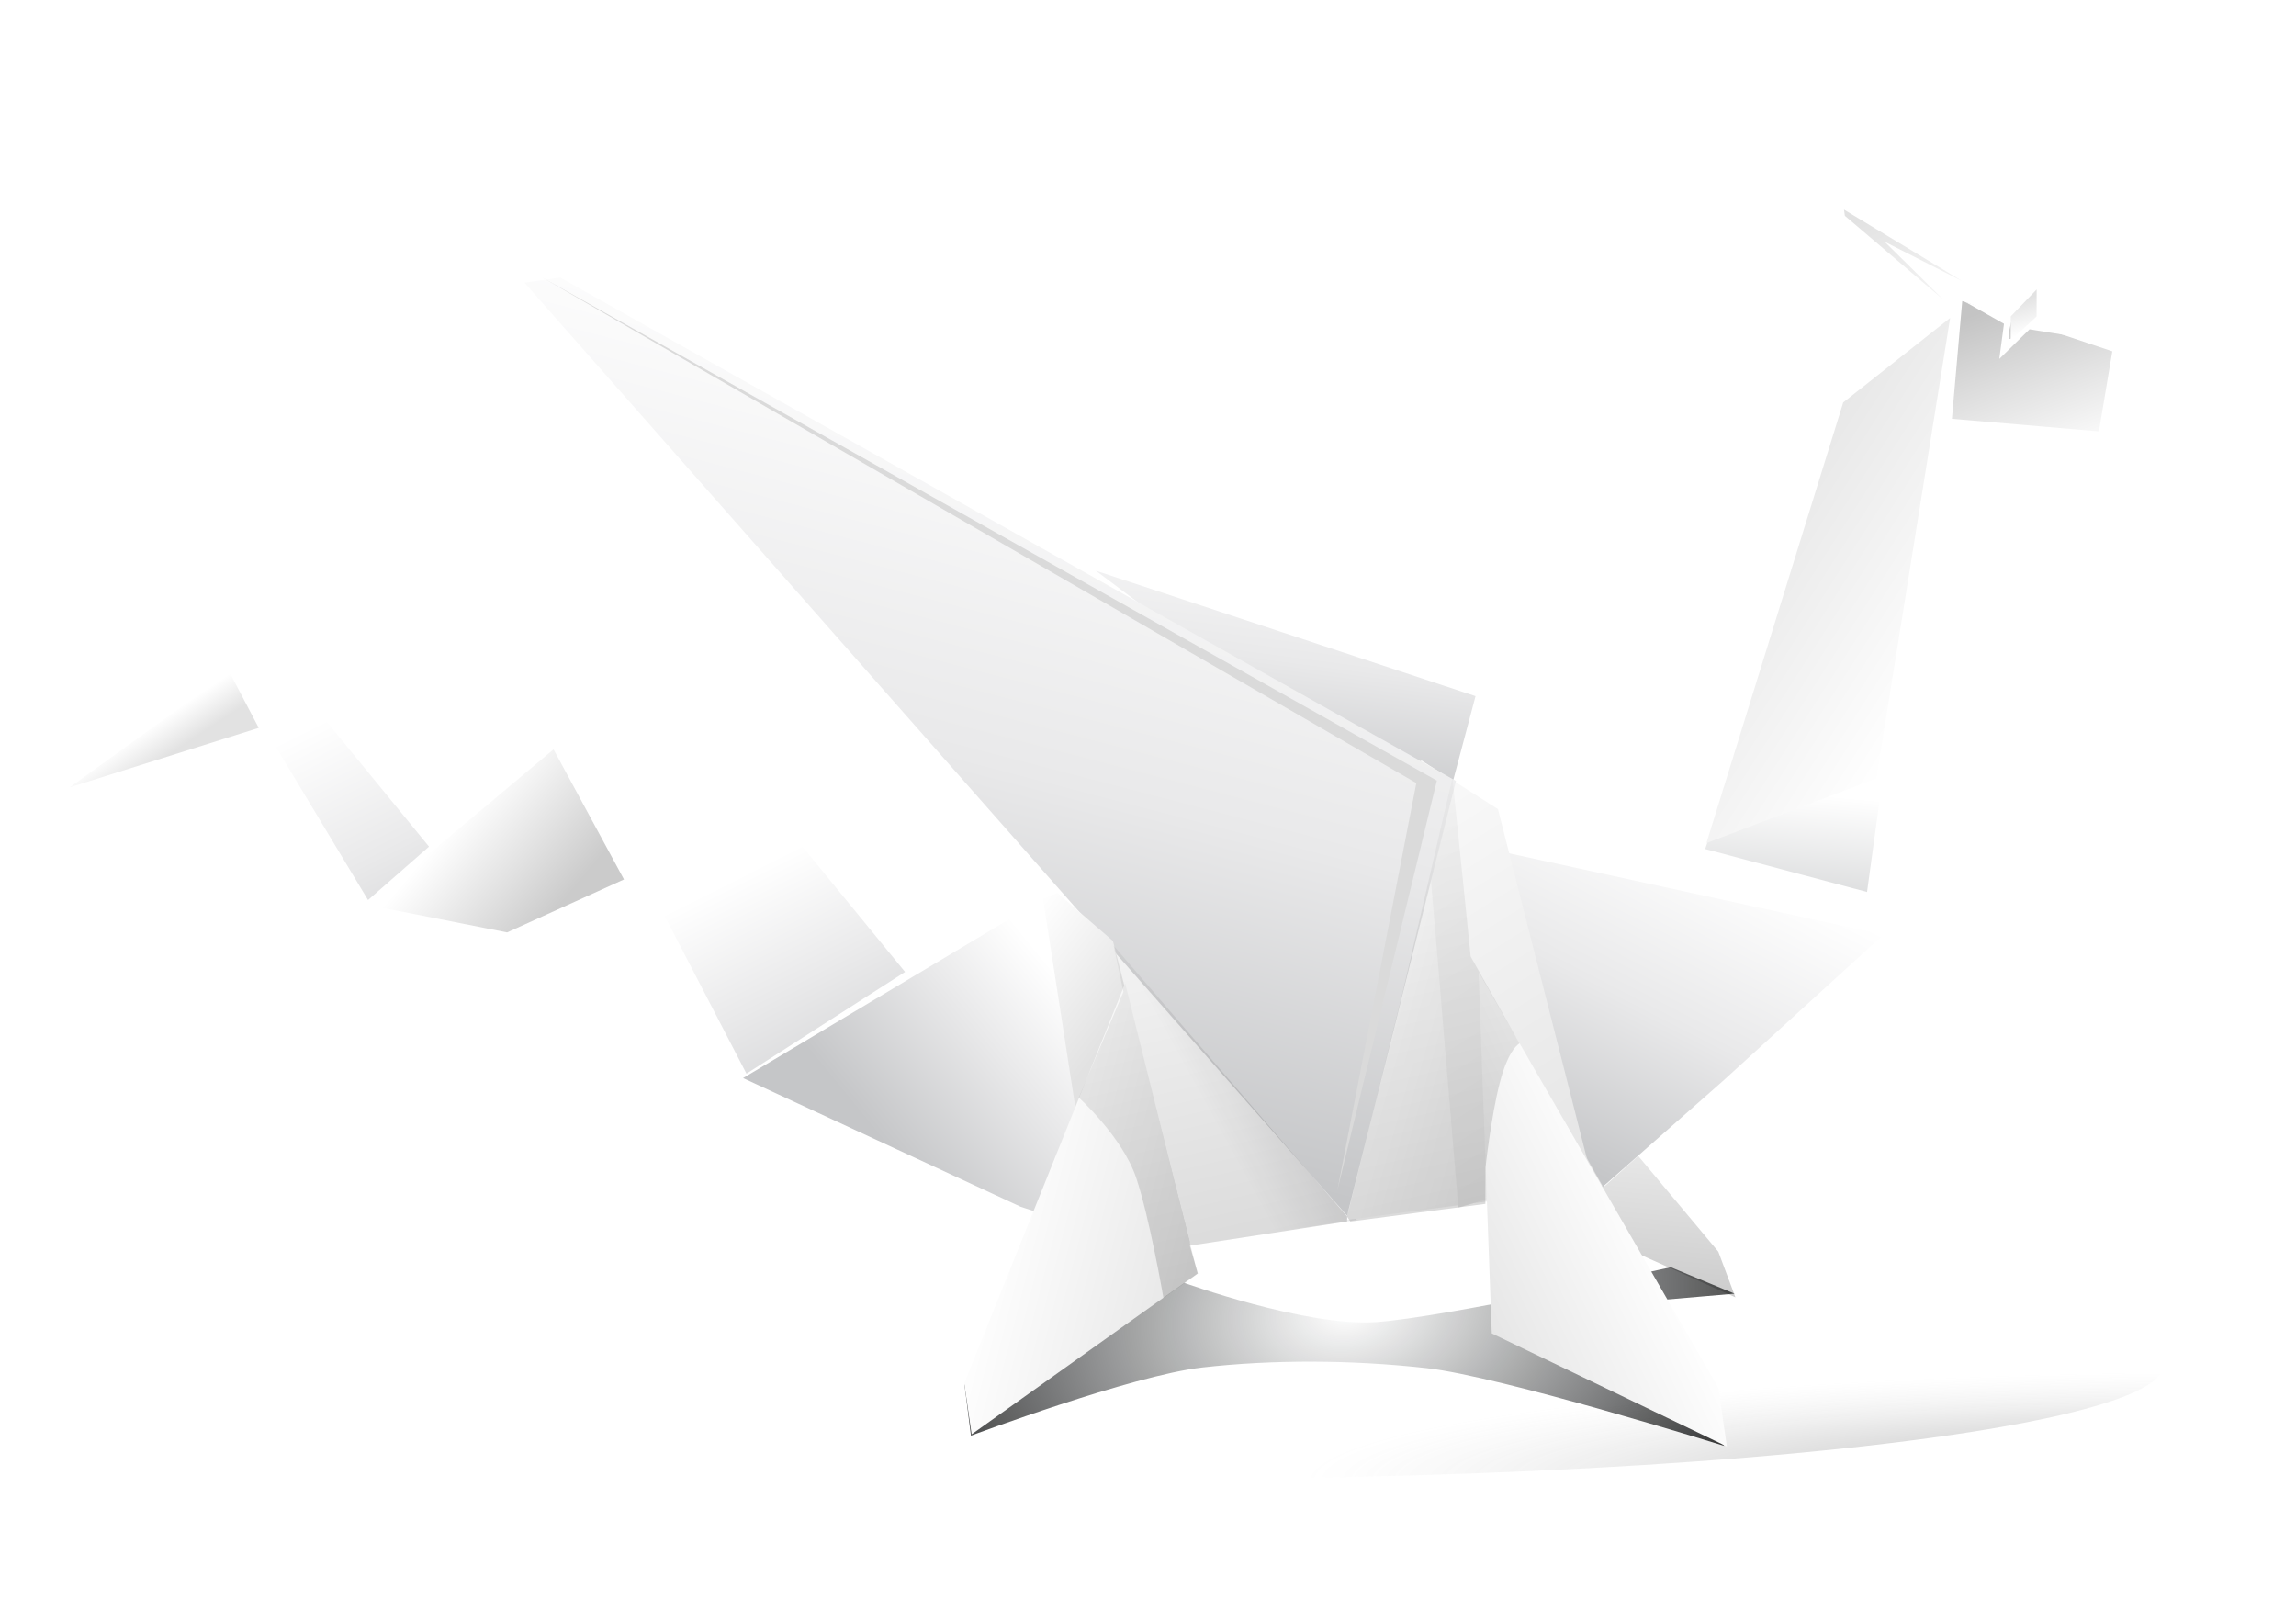 <svg width="620" height="435" viewBox="0 0 620 435" fill="none" xmlns="http://www.w3.org/2000/svg">
<ellipse rx="251.739" ry="29.123" transform="matrix(1 -0.006 0.014 1 332.457 370.098)" fill="url(#paint0_radial)"/>
<path d="M403.351 321.03L400.704 262.309L464.008 337.97L468.619 350.288L403.351 321.03Z" fill="url(#paint1_linear)"/>
<path d="M319.355 346.231C319.355 346.231 352.493 358.263 371.515 356.988C390.536 355.713 451.165 342.168 451.165 342.168L468.395 349.308L441.785 351.594L443.139 366.206L465.629 390.416C465.629 390.416 405.53 371.676 385.191 369.409C364.853 367.142 343.623 367.084 324.6 369.244C305.576 371.403 262.188 387.649 262.188 387.649L260.456 373.933L274.656 356.723L293.996 344.086L319.355 346.231Z" fill="url(#paint2_radial)"/>
<path d="M398.293 186.904L388.391 226.213L419.849 228.156L455.632 231.637L494.404 102.657L522.795 83.399L494.522 59.67L493.295 51.19L549.973 78.154L548.857 86.192L554.177 81.341L581.196 90.102L577.61 108.566L567.498 115.892L527.089 113.08L509.443 251.99L433.19 320.378L302.129 337.78L199.647 291.504L168.5 237.461L136.931 251.767L98.936 244.347L69.87 196.536L18.861 212.573L61.791 180.389L81.501 186.196L117.025 227.592C127.967 216.269 151.459 193.391 157.888 192.461C164.317 191.531 196.543 206.349 211.853 213.874L245.886 261.979L313.728 226.192L233.051 48.477L398.293 186.904Z" fill="white"/>
<path d="M201.572 289.904L244.397 262.435L213.54 224.757L174.144 237.034L201.572 289.904Z" fill="url(#paint3_linear)"/>
<path d="M99.382 243.021L115.851 228.601L84.994 190.923L70.324 194.734L99.382 243.021Z" fill="url(#paint4_linear)"/>
<path d="M69.87 196.536L61.944 181.449L18.861 212.573L69.87 196.536Z" fill="url(#paint5_linear)"/>
<path d="M168.5 237.461L149.471 202.336L99.379 244.348L136.931 251.767L168.5 237.461Z" fill="url(#paint6_linear)"/>
<path d="M388.888 223.977L398.447 187.964L295.915 154.097L388.888 223.977Z" fill="url(#paint7_linear)"/>
<path d="M321.286 335.9L300.992 257.254L366.416 329.389L321.286 335.9Z" fill="url(#paint8_linear)"/>
<path d="M431.009 322.047L400.255 228.826L508.598 252.378L465.176 291.942L431.009 322.047Z" fill="url(#paint9_linear)"/>
<path d="M363.762 329.382L377.024 221.364L432.783 320.282L363.762 329.382Z" fill="url(#paint10_linear)"/>
<path d="M393.812 326.074L383.717 205.245L404.501 218.472L429.209 315.543L393.812 326.074Z" fill="url(#paint11_linear)"/>
<path d="M363.771 328.256L393.163 210.86L151.279 74.933L141.636 76.328L363.771 328.256Z" fill="url(#paint12_linear)"/>
<path d="M281.663 242.735L200.657 291.095L275.637 325.854L316.971 339.354L281.663 242.735Z" fill="url(#paint13_linear)"/>
<path d="M402.827 360.031L399.269 262.517L464.03 374.764L466.316 390.572L402.827 360.031Z" fill="url(#paint14_linear)"/>
<path d="M504.167 240.849L460.453 229.248L470.706 199.644L510.525 194.445L504.167 240.849Z" fill="url(#paint15_linear)"/>
<path d="M527.089 113.08L529.875 81.293L570.398 94.862L566.774 116.479L527.089 113.08Z" fill="url(#paint16_linear)"/>
<path d="M497.942 56.584L529.918 75.925L508.924 65.266L524.809 80.944L498.185 58.261L497.942 56.584Z" fill="url(#paint17_linear)"/>
<path d="M497.735 108.668L526.611 85.853L506.677 210.184L460.797 227.643L497.735 108.668Z" fill="url(#paint18_linear)"/>
<path d="M543.553 84.85L538.766 83.981L530.736 81.544L541.148 87.425L539.881 96.918L548.054 88.915L558.628 90.612L547.876 86.845C545.94 88.576 543.176 92.011 542.54 91.476C541.904 90.941 543.214 86.965 543.553 84.85Z" fill="white"/>
<path d="M146.435 74.917L388.007 210.776L361.131 321.413L382.46 211.438L146.435 74.917Z" fill="#DADADA"/>
<path d="M549.973 78.154L542.981 85.422L542.963 91.925L549.953 85.441L549.973 78.154Z" fill="url(#paint19_linear)"/>
<path d="M321.333 335.477L300.532 254.074L285.527 241.094L281.663 242.735L293.967 322.12L321.333 335.477Z" fill="url(#paint20_linear)"/>
<path d="M323.363 343.841L303.826 265.501L260.379 373.514L262.373 387.294L323.363 343.841Z" fill="url(#paint21_linear)"/>
<g filter="url(#filter0_f)">
<path d="M306.78 317.931C303.128 307.096 291.319 296.353 291.319 296.353L303.369 267.817L300.719 255.349L363.765 328.497L378.751 268.023L392.212 210.044L397.128 258.266L410.332 281.743C410.332 281.743 407.383 283.061 404.995 292.343C402.608 301.624 401.128 315.331 401.128 315.331L401.102 325.061L364.646 329.826L363.765 328.497L363.761 329.824L321.285 336.342L323.475 343.867L314.17 350.476C314.17 350.476 310.431 328.766 306.78 317.931Z" fill="url(#paint22_linear)" fill-opacity="0.15"/>
</g>
<defs>
<filter id="filter0_f" x="287.319" y="206.044" width="127.013" height="148.431" filterUnits="userSpaceOnUse" color-interpolation-filters="sRGB">
<feFlood flood-opacity="0" result="BackgroundImageFix"/>
<feBlend mode="normal" in="SourceGraphic" in2="BackgroundImageFix" result="shape"/>
<feGaussianBlur stdDeviation="2" result="effect1_foregroundBlur"/>
</filter>
<radialGradient id="paint0_radial" cx="0" cy="0" r="1" gradientUnits="userSpaceOnUse" gradientTransform="translate(262.483 30.005) rotate(-90) scale(30.005 257.931)">
<stop offset="0.193" stop-opacity="0.26"/>
<stop offset="0.942" stop-color="#9F9F9F" stop-opacity="0"/>
</radialGradient>
<linearGradient id="paint1_linear" x1="458.177" y1="277.589" x2="451.057" y2="354.84" gradientUnits="userSpaceOnUse">
<stop offset="0.052" stop-color="white"/>
<stop offset="0.942" stop-color="#CBCBCB"/>
</linearGradient>
<radialGradient id="paint2_radial" cx="0" cy="0" r="1" gradientUnits="userSpaceOnUse" gradientTransform="translate(363.756 354.005) rotate(171.769) scale(153.028 106.322)">
<stop stop-color="#101517" stop-opacity="0"/>
<stop offset="1"/>
</radialGradient>
<linearGradient id="paint3_linear" x1="233.375" y1="219.524" x2="272.166" y2="297.009" gradientUnits="userSpaceOnUse">
<stop stop-color="white"/>
<stop offset="0.392" stop-color="#E9E9EA"/>
<stop offset="0.99" stop-color="#C5C6C8"/>
</linearGradient>
<linearGradient id="paint4_linear" x1="104.83" y1="185.689" x2="143.62" y2="263.174" gradientUnits="userSpaceOnUse">
<stop stop-color="white"/>
<stop offset="0.458" stop-color="#E9E9EA"/>
<stop offset="0.99" stop-color="#C5C6C8"/>
</linearGradient>
<linearGradient id="paint5_linear" x1="61.141" y1="181.566" x2="69.573" y2="194.327" gradientUnits="userSpaceOnUse">
<stop offset="0.052" stop-color="white"/>
<stop offset="0.655" stop-color="#E2E2E2"/>
</linearGradient>
<linearGradient id="paint6_linear" x1="140.773" y1="196.973" x2="172.071" y2="223.27" gradientUnits="userSpaceOnUse">
<stop offset="0.052" stop-color="white"/>
<stop offset="0.558" stop-color="#E2E2E2"/>
<stop offset="0.942" stop-color="#CBCBCB"/>
</linearGradient>
<linearGradient id="paint7_linear" x1="327.906" y1="130.422" x2="317.065" y2="213.099" gradientUnits="userSpaceOnUse">
<stop stop-color="white"/>
<stop offset="0.539" stop-color="#E9E9EA"/>
<stop offset="0.99" stop-color="#C5C6C8"/>
</linearGradient>
<linearGradient id="paint8_linear" x1="323.337" y1="294.557" x2="347.201" y2="281.417" gradientUnits="userSpaceOnUse">
<stop stop-color="white"/>
<stop offset="0.771" stop-color="#E9E9EA"/>
<stop offset="0.99" stop-color="#C5C6C8"/>
</linearGradient>
<linearGradient id="paint9_linear" x1="419.25" y1="206.301" x2="376.144" y2="290.066" gradientUnits="userSpaceOnUse">
<stop stop-color="white"/>
<stop offset="0.499" stop-color="#E9E9EA"/>
<stop offset="0.99" stop-color="#C5C6C8"/>
</linearGradient>
<linearGradient id="paint10_linear" x1="366.669" y1="278.571" x2="439.429" y2="298.946" gradientUnits="userSpaceOnUse">
<stop offset="0.052" stop-color="white"/>
<stop offset="0.942" stop-color="#E2E2E2"/>
</linearGradient>
<linearGradient id="paint11_linear" x1="409.583" y1="144.262" x2="519.32" y2="319.745" gradientUnits="userSpaceOnUse">
<stop offset="0.052" stop-color="white"/>
<stop offset="0.834" stop-color="#E2E2E2"/>
<stop offset="0.942" stop-color="#E2E2E2"/>
</linearGradient>
<linearGradient id="paint12_linear" x1="154.285" y1="59.184" x2="102.469" y2="258.395" gradientUnits="userSpaceOnUse">
<stop stop-color="white"/>
<stop offset="0.552" stop-color="#E9E9EA"/>
<stop offset="0.99" stop-color="#C5C6C8"/>
</linearGradient>
<linearGradient id="paint13_linear" x1="272.876" y1="247.754" x2="222.057" y2="289.269" gradientUnits="userSpaceOnUse">
<stop stop-color="white"/>
<stop offset="0.392" stop-color="#E9E9EA"/>
<stop offset="0.99" stop-color="#C5C6C8"/>
</linearGradient>
<linearGradient id="paint14_linear" x1="448.526" y1="327.349" x2="387.676" y2="356.674" gradientUnits="userSpaceOnUse">
<stop offset="0.052" stop-color="white"/>
<stop offset="0.942" stop-color="#E2E2E2"/>
</linearGradient>
<linearGradient id="paint15_linear" x1="498.948" y1="213.467" x2="495.696" y2="248.824" gradientUnits="userSpaceOnUse">
<stop offset="0.052" stop-color="white"/>
<stop offset="0.942" stop-color="#D6D7D8"/>
</linearGradient>
<linearGradient id="paint16_linear" x1="550.289" y1="148.683" x2="526.742" y2="82.929" gradientUnits="userSpaceOnUse">
<stop offset="0.276" stop-color="white"/>
<stop offset="0.942" stop-color="#C4C4C4"/>
</linearGradient>
<linearGradient id="paint17_linear" x1="514.647" y1="103.789" x2="495.727" y2="58.984" gradientUnits="userSpaceOnUse">
<stop offset="0.052" stop-color="white"/>
<stop offset="0.942" stop-color="#E2E2E2"/>
</linearGradient>
<linearGradient id="paint18_linear" x1="462.667" y1="133.341" x2="531.274" y2="177.149" gradientUnits="userSpaceOnUse">
<stop stop-color="#E2E2E2"/>
<stop offset="0.98" stop-color="white"/>
</linearGradient>
<linearGradient id="paint19_linear" x1="547.497" y1="90.505" x2="544.635" y2="80.674" gradientUnits="userSpaceOnUse">
<stop offset="0.052" stop-color="white"/>
<stop offset="0.942" stop-color="#E2E2E2"/>
</linearGradient>
<linearGradient id="paint20_linear" x1="281.748" y1="238.048" x2="315.235" y2="264.243" gradientUnits="userSpaceOnUse">
<stop offset="0.052" stop-color="white"/>
<stop offset="0.942" stop-color="#E2E2E2"/>
</linearGradient>
<linearGradient id="paint21_linear" x1="263.889" y1="329.718" x2="336.208" y2="347.957" gradientUnits="userSpaceOnUse">
<stop offset="0.052" stop-color="white"/>
<stop offset="0.942" stop-color="#E2E2E2"/>
</linearGradient>
<linearGradient id="paint22_linear" x1="346.181" y1="341.333" x2="316.018" y2="209.716" gradientUnits="userSpaceOnUse">
<stop/>
<stop offset="1" stop-opacity="0"/>
</linearGradient>
</defs>
</svg>

